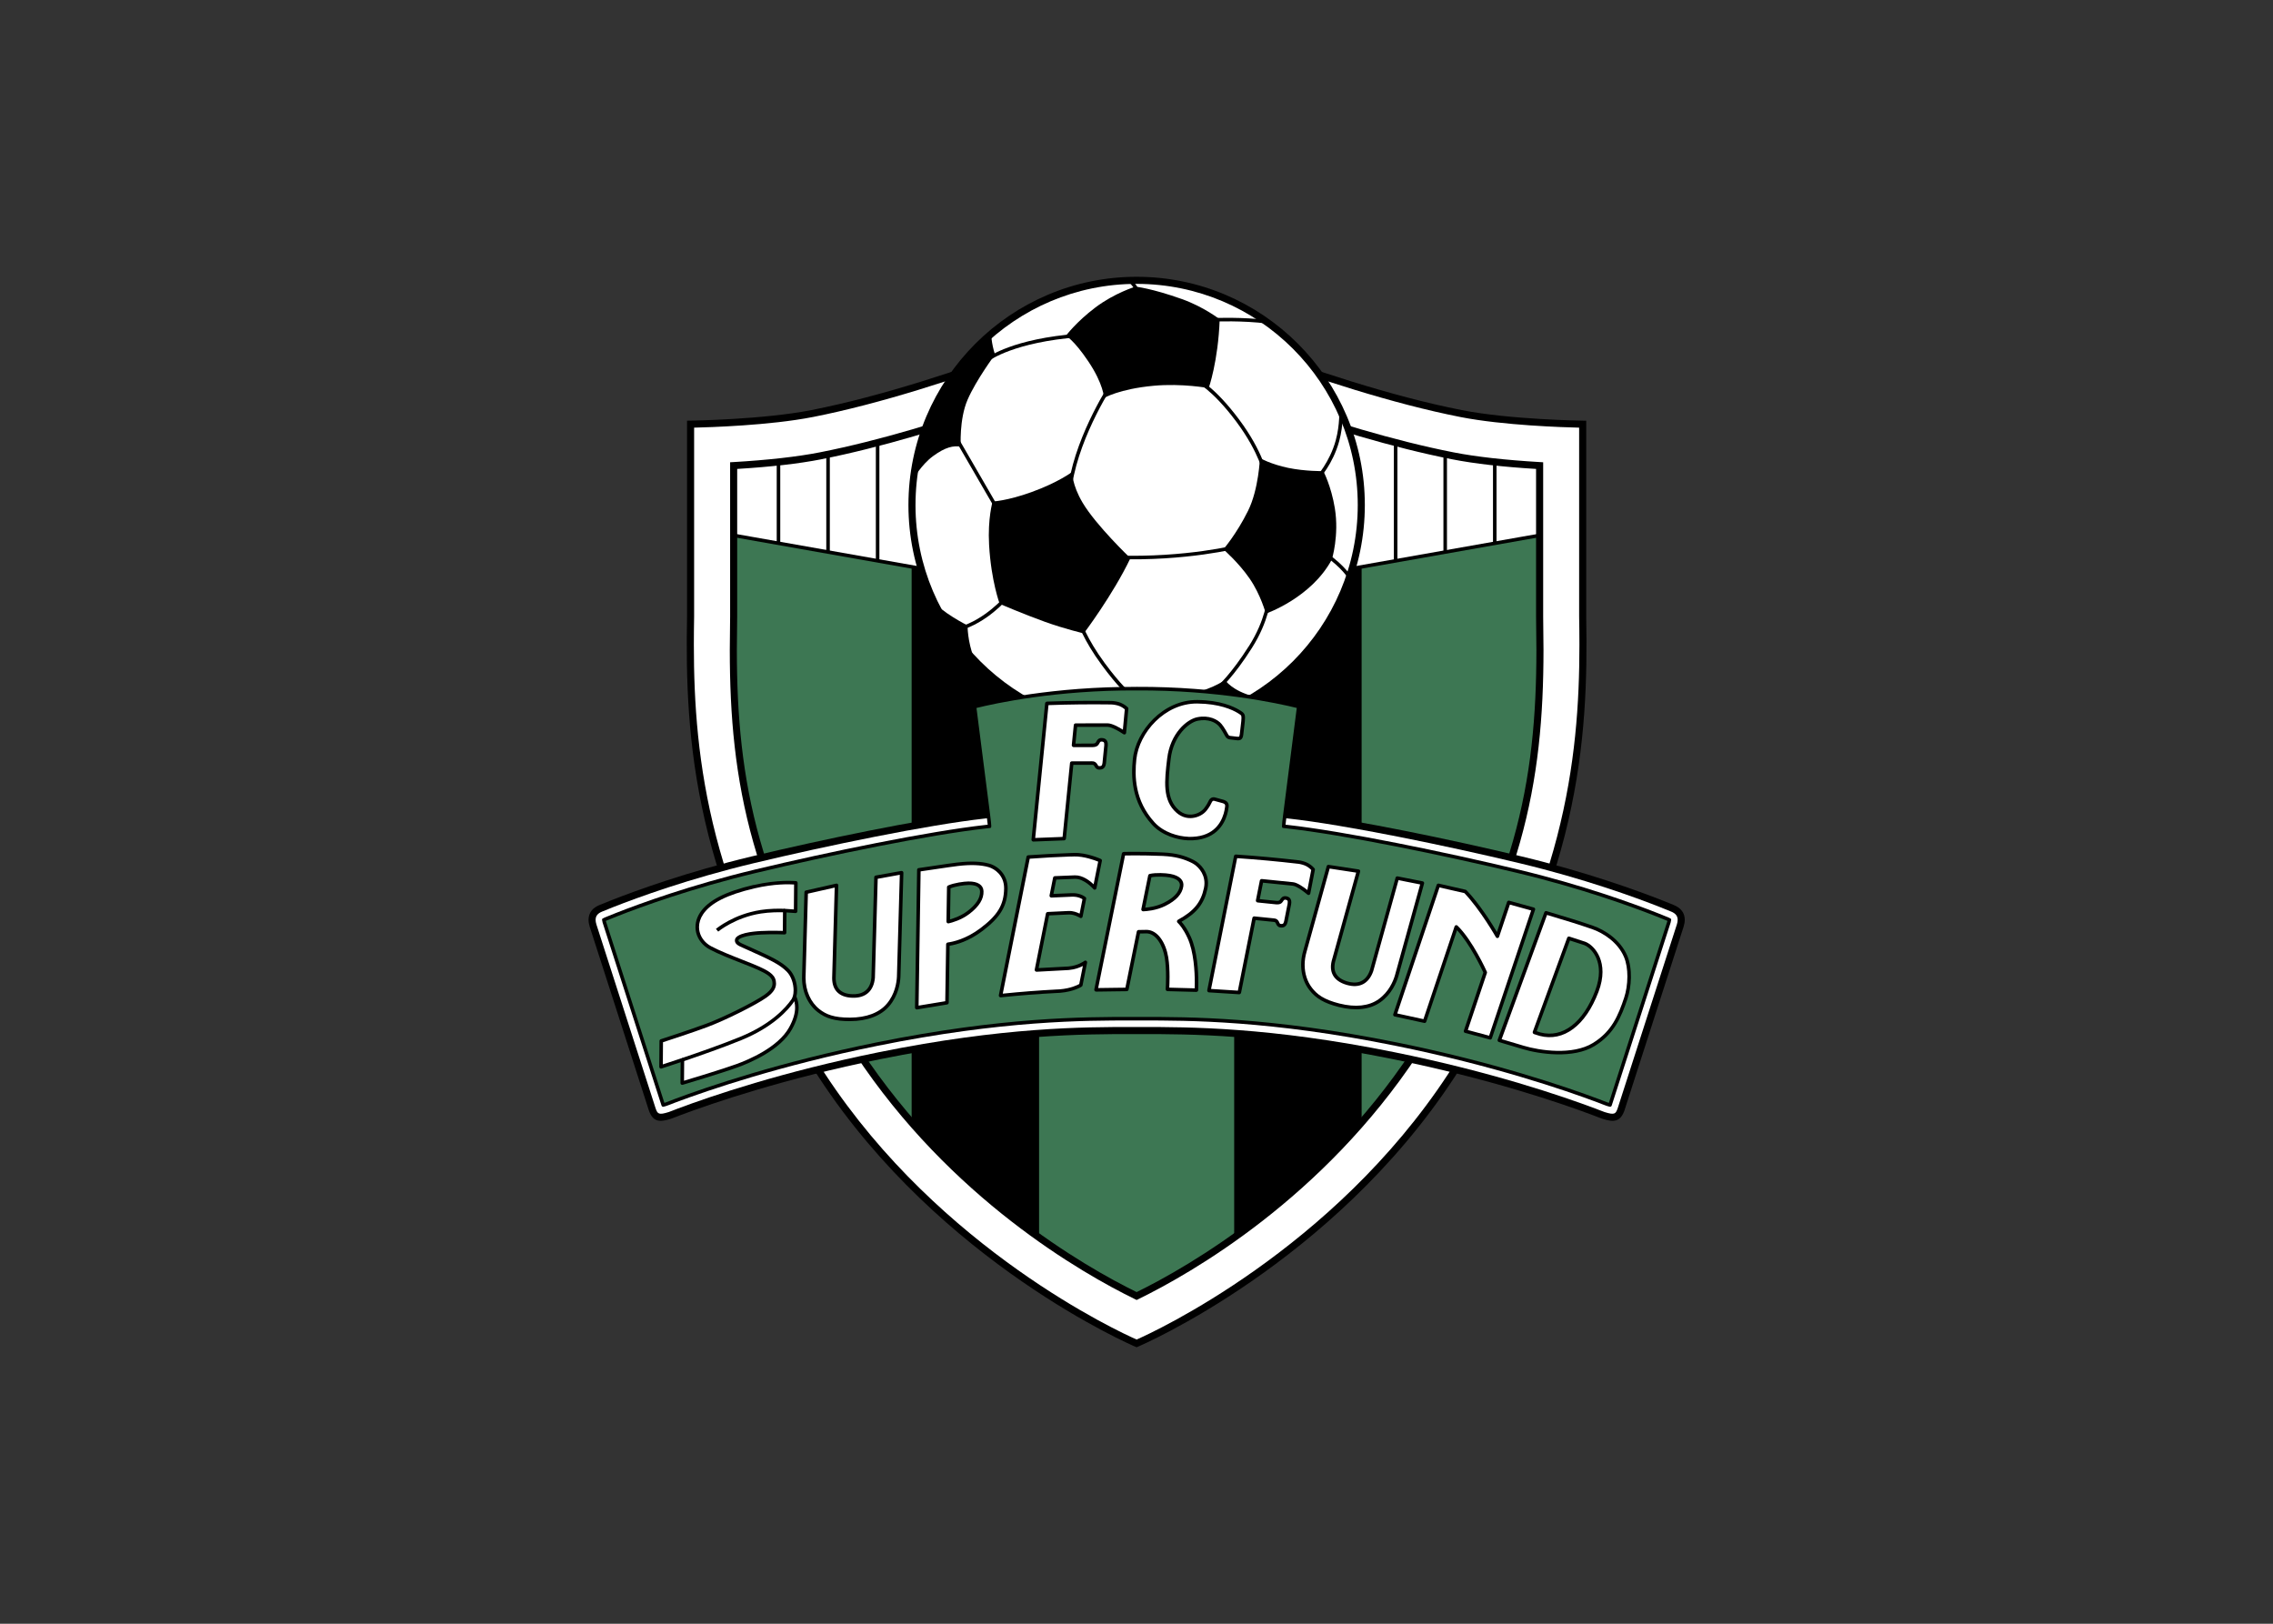<svg clip-rule="evenodd" fill-rule="evenodd" stroke-linejoin="round" stroke-miterlimit="2" viewBox="0 0 560 400" xmlns="http://www.w3.org/2000/svg"><rect x="0" y="0" width="560" height="400" fill="#333333" stroke="none"/><g transform="matrix(.879 0 0 .879 144.995 68.186)"><path d="m241.827 223.879c34.194-52.169 37.484-91.947 36.822-128.658v-53.914s-20.248-.258-34.065-2.977c-40.353-7.937-90.956-30.502-90.956-30.502s-50.603 22.565-90.954 30.502c-13.818 2.718-34.066 2.977-34.066 2.977v53.912c-.662 36.712 2.627 76.491 36.822 128.658 34.398 52.478 88.2 75.043 88.2 75.043s53.809-22.56 88.209-75.039z" fill="#fff" fill-rule="nonzero"/><path d="m153.218 6.921c-.506.226-50.966 22.611-90.742 30.435-13.569 2.669-33.686 2.955-33.887 2.958l-.979.012v54.892c-.618 34.26 1.68 75.341 36.985 129.208 34.169 52.13 88.104 75.187 88.645 75.414l.384.161.383-.161c.541-.227 54.476-23.284 88.645-75.414 35.305-53.862 37.603-94.944 36.985-129.218v-54.874l-.98-.012c-.201-.003-20.317-.289-33.887-2.958-39.776-7.824-90.238-30.209-90.743-30.435l-.404-.18-.41.179zm-90.356 32.382c38.193-7.512 86.072-28.328 90.762-30.391 4.69 2.063 52.571 22.879 90.764 30.391 12.02 2.364 29.038 2.882 33.266 2.977v52.939c.047 2.587.077 5.213.077 7.88 0 32.39-4.405 70.907-36.737 120.238-32.386 49.408-82.671 72.434-87.367 74.504-4.697-2.07-54.984-25.096-87.37-74.504-32.332-49.329-36.736-87.848-36.736-120.228 0-2.666.03-5.29.076-7.875v-52.957c4.216-.093 21.235-.611 33.254-2.976z" fill-rule="nonzero"/><path d="m153.668 285.628c13.006-6.345 51.02-27.435 78.081-68.403 30.564-46.271 34.917-79.171 34.917-112.678 0-3.027-.036-6.059-.09-9.107l-.003-.217v-42.302c-7.273-.422-16.602-1.222-24.324-2.741-34.208-6.729-74.606-23.212-88.569-29.164l-.055-.015-.057.015c-13.962 5.952-54.362 22.435-88.569 29.164-7.723 1.52-17.052 2.319-24.325 2.741v42.302l-.002.217c-.055 3.048-.09 6.081-.09 9.107 0 33.51 4.352 66.41 34.917 112.678 27.062 40.969 65.074 62.059 78.081 68.403l.045.026.03-.03z" fill="#fff" fill-rule="nonzero"/><path d="m210.417 243.649c-21.018 23.067-56.751 41.978-56.751 41.978s-38.063-19.929-58.789-43.521c-20.727-23.594-34.618-48.73-42.998-69.677-8.379-20.948-10.804-45.202-11.025-61.629-.114-8.492-.331-38.367-.331-38.367l52.699 9.482s4.19 13.561 11.687 22.16 24.585 23.372 47.847 22.931c23.264-.441 38.147-9.922 47.958-21.166 9.813-11.246 13.341-24.145 13.341-24.145l52.589-9.261s.221 25.026 0 34.508c-.221 9.481 0 42.998-13.892 71.662-13.89 28.669-24.26 45.209-42.34 65.049z" fill="#3d7753" fill-rule="nonzero"/><path d="m153.378 20.036-.128.033-.069.029c-15.35 6.544-54.685 22.478-88.369 29.104-6.227 1.225-14.592 2.167-24.19 2.724l-.935.054v43.239l-.092 9.325c0 37.116 5.869 69.004 35.081 113.228 26.799 40.571 63.807 61.593 78.474 68.748l.487.237s.514-.259.518-.26c14.696-7.176 51.655-28.194 78.428-68.726 29.213-44.226 35.081-76.113 35.081-113.228l-.092-9.333v-43.23l-.936-.054c-9.599-.557-17.964-1.499-24.19-2.724-33.684-6.626-73.022-22.56-88.371-29.103l-.312-.133-.39.072zm-88.186 31.113c33.645-6.619 72.813-22.437 88.433-29.084 15.619 6.647 54.788 22.465 88.433 29.084 6.197 1.219 14.117 2.124 23.524 2.698v41.372l.093 9.325c0 36.748-5.813 68.324-34.753 112.138-26.312 39.833-62.537 60.613-77.297 67.862-14.76-7.249-50.985-28.029-77.297-67.862-28.938-43.811-34.752-75.387-34.752-112.138l.093-9.316v-41.38c9.413-.572 17.334-1.477 23.53-2.696z" fill-rule="nonzero"/><circle cx="153.628" cy="63.964" fill="#fff" r="62.97"/><g fill-rule="nonzero"><path d="m89.664 63.964c0 35.269 28.692 63.962 63.962 63.962 35.269 0 63.962-28.693 63.962-63.962 0-35.273-28.689-63.966-63.959-63.966s-63.964 28.693-63.964 63.962zm1.984 0c0-34.174 27.803-61.978 61.978-61.978s61.978 27.804 61.978 61.978c0 34.175-27.803 61.977-61.978 61.977s-61.98-27.801-61.98-61.976z"/><path d="m52.748 51.759v22.914l-.003.177.993.003.002-.178v-22.916z"/><path d="m66.639 49.609v27.065l-.003.273.992.003.003-.274v-27.067z"/><path d="m80.531 46.632v32.5l-.004.392.993.004.003-.394v-32.502z"/><path d="m90.563 237.039v-155.678l2.663.551s4.41 15.655 14.773 25.578c10.363 9.922 18.284 13.119 18.284 13.119v149.168c.01 0-27.352-21.719-35.715-32.739z"/><path d="m40.778 72.989 52.901 9.353-.667-1.127-52.425-9.268z"/><path d="m253.507 51.263v23.242l.01.183.99-.004-.01-.181v-23.24z"/><path d="m239.617 49.443v27.673l1-.004-.01-.277v-27.392z"/><path d="m225.727 46.632v33.061l.99-.003v-33.058z"/><path d="m180.968 269.118v-147.958s11.923-6.064 20.633-16.426c8.71-10.364 12.348-22.822 12.348-22.822l2.739-.551v155.448s-7.7 9.15-15.969 16.647c-8.27 7.49-19.749 15.649-19.749 15.649z"/><path d="m266.667 71.946-52.83 9.341.06.996 52.72-9.32z"/><path d="m176.908 11.908c-.44 11.907-3.09 19.294-3.09 19.294s-7.408-1.399-15.436-.661c-9.592.882-13.892 3.417-13.892 3.417s-.091-3.833-4.41-10.253c-4.079-6.064-6.284-7.167-6.284-7.167s2.867-3.859 8.269-7.938 11.245-5.843 11.245-5.843 4.531.462 13.038 3.5c6.16 2.206 10.55 5.651 10.55 5.651z"/><path d="m175.418 11.55.042.991c.079-.003 7.978-.318 14.799.575l.129-.984c-6.9-.904-14.88-.585-14.97-.582z"/><path d="m151.118 1.161c1.458 1.382 1.872 2.237 1.875 2.246l.901-.414c-.019-.041-.472-1.015-2.095-2.552l-.68.72z"/><path d="m151.878 78.856s-9.574-9.118-13.395-15.545c-3.032-5.099-2.922-8.627-2.922-8.627s-3.833 2.922-11.383 5.65c-6.863 2.48-10.914 2.646-10.914 2.646s-1.415 4.725-.992 12.155c.579 10.17 2.976 16.538 2.976 16.538s7.094 3.023 12.734 5.043c5.54 1.985 10.832 3.225 10.832 3.225s8.19-10.831 13.07-21.085z"/><path d="m104.339 47.601s-.496-7.607 1.902-13.146c2.398-5.541 7.69-12.651 7.69-12.651-1.075-3.308-1.075-5.954-1.075-5.954s-8.269 7.028-14.47 18.108c-6.201 11.079-7.442 22.821-7.442 22.821s2.38-4.155 5.595-6.505c3.577-2.618 5.727-2.977 7.797-2.673z"/><path d="m111.799 22.65.604.788c.067-.051 6.925-5.14 25.037-6.514l-.075-.99c-18.44 1.401-25.269 6.5-25.559 6.716z"/><path d="m102.499 45.201 11.5 19.849.85-.501-11.49-19.84z"/><path d="m134.598 57.94.979.158c2.271-14.11 11.733-28.269 11.829-28.411l-.823-.555c-.1.144-9.68 14.478-11.99 28.808z"/><path d="m208.357 79.187s2.067-6.697.827-14.305c-1.021-6.267-3.225-10.418-3.225-10.418s-5.044.083-9.84-.91c-4.795-.993-7.937-2.729-7.937-2.729s-.328 8.684-3.308 14.719c-3.225 6.532-6.945 10.832-6.945 10.832s4.217 3.638 7.359 8.186 4.548 9.84 4.548 9.84 12.739-4.382 18.529-15.215z"/><path d="m147.838 78.113-.033.992c19.853.656 34.232-3.038 34.375-3.076l-.251-.96c-.14.037-14.39 3.695-34.09 3.044z"/><path d="m206.577 78.352c4.634 3.276 6.374 6.184 6.39 6.212l.857-.5c-.073-.125-1.846-3.109-6.675-6.522l-.58.81z"/><path d="m210.417 37.044c.003.043.228 4.36-.977 8.772-1.681 6.164-5.467 10.251-5.505 10.292l.723.68c.163-.172 3.991-4.298 5.74-10.711 1.247-4.573 1.02-8.906 1.009-9.089z"/><path d="m170.118 29.37c.045.02 4.621 2.083 11.458 11.251 6.568 8.811 7.753 15.188 7.764 15.252l.978-.171c-.047-.267-1.221-6.654-7.946-15.674-7.027-9.424-11.667-11.486-11.861-11.569l-.39.911z"/><path d="m108.059 106.971c-1.901-4.961-1.819-9.261-1.819-9.261s-7.607-3.804-9.923-7.194 4.052 6.946 6.533 10.749c2.48 3.81 5.21 5.71 5.21 5.71z"/><path d="m103.869 98.141.265.956c7.502-2.084 13.154-8.643 13.391-8.921l-.755-.644c-.06.066-5.699 6.608-12.909 8.609z"/><path d="m135.998 124.5s4.499-1.891 7.524-3.886c3.886-2.563 5.871-5.706 5.871-5.706s7.276 2.732 16.951 2.15c6.863-.414 12.072-4.052 12.072-4.052s1.819 2.977 8.104 4.63c6.284 1.653-11.907 7.773-25.22 8.93-13.3 1.16-25.29-2.06-25.29-2.06z"/><path d="m185.108 103.481c-5.019 7.932-8.798 11.268-8.837 11.301l.652.749c.157-.137 3.917-3.448 9.023-11.519 4.807-7.597 5.268-13.702 5.285-13.958l-.989-.067c.01.06-.45 6.124-5.12 13.495z"/><path d="m137.098 96.776c.059.196 1.491 4.879 6.773 12.06 4.57 6.212 7.329 8.51 7.444 8.604l.63-.766c-.027-.022-2.791-2.333-7.274-8.427-5.168-7.025-6.608-11.709-6.622-11.755l-.95.29z"/><path d="m111.969 149.71s-.427.055-2.007.251c-.493.058-.995.119-1.507.184-16.523 2.079-42.952 7.563-62.661 12.284-18.189 4.357-32.62 9.626-39.602 12.378l-3.063 1.234c-2.054.82-3.123 2.26-3.123 4.16 0 .597.105 1.238.318 1.921l16.617 51.608c1.156 3.173 3.05 3.233 6.145 2.249l1.55-.581 1.016-.398c9.462-3.549 29.329-10.312 56.074-15.726 34.839-7.054 57.345-7.043 70.791-7.037h2.227c13.447-.006 35.952-.017 70.792 7.037 26.745 5.414 46.61 12.177 56.073 15.726l1.016.398 1.551.581c3.095.984 4.988.924 6.145-2.249l16.617-51.608c.213-.683.318-1.324.318-1.921 0-1.902-1.069-3.347-3.127-4.156l-3.063-1.234c-6.982-2.752-21.413-8.021-39.603-12.378-19.708-4.722-46.137-10.205-62.66-12.284-.513-.064-1.015-.126-1.507-.184-1.579-.196-2.008-.251-2.008-.251h-83.321z"/><path d="m112.239 151.7c-.437.062-.915.096-1.057.112-16.169 1.796-44.259 7.595-64.926 12.546-18.071 4.329-32.403 9.562-39.337 12.294l-3.063 1.234c-1.264.497-1.87 1.239-1.87 2.333 0 .387.076.818.226 1.298l16.602 51.565c.55 1.508.834 1.902 3.666 1.001l1.415-.531 1.058-.414c9.517-3.57 29.496-10.371 56.376-15.813 35.034-7.093 57.665-7.083 71.186-7.076h2.227c13.521-.007 36.15-.017 71.186 7.076 26.88 5.442 46.858 12.243 56.376 15.813l1.058.414 1.414.531c2.833.901 3.116.507 3.666-1.001l16.603-51.565c.15-.479.226-.911.226-1.298 0-1.094-.606-1.836-1.87-2.333l-3.063-1.234c-6.935-2.732-21.266-7.965-39.338-12.294-20.665-4.951-48.756-10.75-64.925-12.546-.143-.017-.62-.051-1.057-.112h-82.781z" fill="#fff"/><path d="m152.508 207.929c-13.61-.006-36.385-.016-71.645 7.122-27.038 5.475-47.148 12.321-56.729 15.915l-1.089.426s-1.188.446-1.314.493c-.346.109-.595.179-.8.231-.161-.501-16.521-51.312-16.521-51.312-.093-.299-.11-.476-.113-.565.053-.04.153-.105.401-.203l3.08-1.241c6.861-2.704 21.076-7.893 39.011-12.189 20.598-4.935 48.574-10.712 64.642-12.497.263-.03.614-.062.991-.11.033-.004-.372-3.303-.372-3.303s-3.65-28.597-3.859-30.229c3.455-.872 21.175-5.146 45.462-5.037h-.064c24.286-.109 42.007 4.165 45.462 5.037-.209 1.631-3.858 30.229-3.858 30.229s-.405 3.299-.373 3.303c.378.049.729.08.991.11 16.069 1.785 44.044 7.563 64.642 12.497 17.937 4.297 32.151 9.485 39.012 12.189l3.08 1.241c.249.098.348.163.4.203-.002.09-.02.267-.112.565 0 0-16.359 50.811-16.521 51.312-.205-.053-.454-.122-.8-.231-.126-.047-1.314-.493-1.314-.493l-1.088-.426c-9.582-3.594-29.692-10.44-56.729-15.915-35.26-7.138-58.035-7.128-71.645-7.122z" fill="#3d7753"/><path d="m153.588 114.93c-23.243-.105-40.717 3.84-45.518 5.052-.222.056-.375.256-.375.48 0 .021.001.042.004.063l3.859 30.228c.129 1.049.264 2.191.329 2.802-.097.011-.512.056-.512.056-16.088 1.787-44.089 7.569-64.702 12.508-17.963 4.304-32.194 9.497-39.078 12.21l-3.083 1.243-.515.268c-.195.102-.238.194-.197.41l.135.698c.001.004 16.522 51.315 16.522 51.315.082.255.337.403.595.329l.827-.239c.024-.008 1.338-.501 1.338-.501l1.096-.429c9.561-3.586 29.643-10.422 56.647-15.89 35.211-7.129 57.956-7.119 71.545-7.113h2.228c13.59-.006 36.335-.016 71.547 7.113 27.001 5.466 47.084 12.304 56.653 15.892l1.082.424c.006.003 1.321.496 1.321.496.024.008.851.247.851.247.258.074.514-.074.596-.329l16.521-51.312c.001-.004.136-.705.136-.705.01-.049.014-.091.014-.128 0-.13-.06-.201-.211-.279l-.518-.27-3.076-1.239c-6.886-2.715-21.115-7.908-39.082-12.212-20.612-4.938-48.614-10.721-64.701-12.508 0 0-.415-.045-.512-.056.065-.61.201-1.754.33-2.805l3.858-30.226c.002-.021.004-.042.004-.063 0-.224-.152-.424-.375-.48-4.8-1.22-22.279-5.16-45.589-5.06zm44.919 5.91c-.108.852-3.802 29.789-3.802 29.789-.227 1.843-.343 2.789-.343 3.282 0 .521.129.539.395.575.004 0 .722.082.722.082l.281.03c16.047 1.782 43.998 7.556 64.582 12.486 17.907 4.29 32.087 9.466 38.944 12.169l3.077 1.239c.001 0 .024.012.03.015-.014.065-.03.146-.03.146s-14.777 45.899-16.372 50.85c-.158-.046-.325-.094-.325-.094 0-.002-1.289-.484-1.289-.484l-1.082-.425c-9.604-3.601-29.743-10.457-56.812-15.938-35.309-7.148-58.116-7.139-71.743-7.133h-2.227c-13.627-.006-36.435-.016-71.744 7.133-27.072 5.48-47.21 12.337-56.805 15.936l-1.096.429c.006-.002-1.307.49-1.307.49-.002 0-.145.041-.302.086-.29-.899-16.373-50.853-16.373-50.853s-.016-.079-.029-.142c.005-.002.027-.013.027-.013l3.083-1.243c6.855-2.701 21.037-7.878 38.941-12.167 20.583-4.931 48.535-10.704 64.581-12.486l.282-.03.717-.082c.269-.036.398-.054.398-.577 0-.495-.116-1.44-.341-3.277 0-.003-3.335-26.126-3.804-29.792 5.275-1.305 22.312-5.019 44.912-4.917 22.55-.11 39.579 3.61 44.859 4.91z"/><path d="m193.107 181.02c-.244-.51-.524-.683-1.027-.717-1.835-.2-3.665-.385-5.488-.555l-.032-.001-4.145 20.774-.013.065c-2.999-.232-5.837-.409-8.52-.541l.016-.041 7.501-37.602.037-.002c5.364.358 11.233.876 17.617 1.621.584.068 1.688.347 2.418.754 1.035.577 1.631 1.322 1.631 1.322l-1.29 6.668s-2.809-2.429-4.364-2.605c-2.937-.334-5.859-.632-8.763-.892l-.036.003-1.112 5.573.04.013c1.727.164 3.46.341 5.197.53.975.076 1.242-.239 1.455-.573.213-.333.478-.805 1.129-.73.875.102 1.279.563 1.073 1.716l-.975 4.892c-.274 1.251-.951 1.231-1.575 1.156-.34-.04-.64-.35-.79-.83z" fill="#fff"/><path d="m180.918 162.31-7.501 37.602c-.028.14.002.305.089.419.087.113.216.204.357.214l8.505.54c.248.016.489-.221.538-.464 0 0 3.89-19.492 4.058-20.335.706.072 5.067.513 5.067.513.339.023.466.086.634.438-.011-.022-.02-.046-.026-.069.203.662.658 1.113 1.19 1.177.518.062 1.733.208 2.117-1.543l.977-4.901c.132-.736.052-1.281-.241-1.676-.266-.355-.678-.562-1.262-.629-.932-.106-1.351.556-1.575.911-.167.262-.285.448-1.027.39 0 0-3.409-.348-4.684-.478.158-.789.787-3.945.92-4.61.74.075 8.344.849 8.344.849 1.149.131 3.347 1.841 4.095 2.487.135.116.32.152.488.094.167-.058.29-.2.323-.374l1.291-6.669c.028-.143-.009-.288-.1-.404-.027-.033-.669-.827-1.776-1.445-.843-.469-2.044-.748-2.603-.813-5.922-.69-11.857-1.236-17.642-1.623-.26-.02-.51.15-.56.4zm.88.62c5.645.384 11.424.913 17.195 1.587.519.061 1.556.316 2.234.695.662.369 1.12.808 1.338 1.038-.077.396-.852 4.401-1.085 5.607-.964-.762-2.748-2.047-3.979-2.187l-8.774-.893c-.255-.026-.518.148-.567.398l-1.112 5.574c-.027.137.025.285.109.397.083.113.231.191.37.206l5.189.529c1.19.093 1.629-.329 1.928-.8.252-.397.371-.536.653-.504.442.051.546.19.58.236.117.159.14.47.063.898l-.974 4.883c-.188.861-.505.823-1.028.761-.086-.011-.258-.149-.359-.482-.007-.024-.016-.047-.026-.069-.313-.651-.745-.949-1.442-.997.018.002-5.476-.554-5.476-.554-.254-.025-.515.146-.564.396 0 0-3.935 19.719-4.073 20.414-.735-.047-6.56-.416-7.512-.477.21-1.02 7.16-35.869 7.32-36.689z"/><path d="m142.198 136.88c-.298-.481-.599-.625-1.113-.607-1.88-.011-3.753-.007-5.616.012l-.033.001-2.112 21.096-.007.066c-3.061.076-5.953.192-8.684.338l.012-.044 3.822-38.182.037-.006c5.47-.194 11.469-.281 18.01-.196.597.008 1.744.172 2.525.503 1.106.467 1.784 1.147 1.784 1.147l-.637 6.768s-3.088-2.128-4.682-2.145c-3.009-.031-6-.027-8.966.013l-.037.005-.567 5.659.042.009c1.765-.014 3.538-.017 5.318-.005.995-.025 1.235-.366 1.417-.72s.403-.85 1.069-.842c.897.01 1.353.429 1.261 1.595l-.498 4.969c-.152 1.272-.839 1.322-1.479 1.312-.32-.02-.65-.3-.85-.76z" fill="#fff"/><path d="m128.488 119.06c-.248.009-.488.206-.513.453l-3.823 38.182c-.015.143.031.306.13.411.098.104.234.182.378.177l8.67-.337c.248-.009.463-.267.487-.513 0 0 1.983-19.8 2.068-20.652.707-.001 5.197-.011 5.197-.011.351-.012.487.039.694.373-.013-.021-.024-.044-.035-.066.272.638.776 1.039 1.316 1.047.528.009 1.767.03 1.979-1.749l.498-4.978c.059-.743-.075-1.275-.407-1.638-.303-.332-.742-.497-1.342-.503-.945-.011-1.301.689-1.493 1.064-.143.279-.245.479-1.012.498h-.002c-.103 0-3.518.003-4.797.005.081-.804.402-4.009.469-4.682.74-.001 8.549-.012 8.549-.012 1.181.012 3.581 1.489 4.405 2.057.145.1.332.115.491.041.16-.075.268-.228.284-.403l.637-6.767c.014-.147-.039-.292-.143-.397-.03-.03-.76-.755-1.942-1.254-.899-.38-2.141-.534-2.711-.542-6.11-.08-12.18-.02-18.07.19zm18.02.8c.517.007 1.617.158 2.338.463.708.299 1.216.689 1.46.896-.038.408-.422 4.486-.536 5.697-1.048-.657-2.996-1.763-4.26-1.776l-8.978.013c-.254 0-.499.198-.523.452l-.567 5.66c-.014.14.054.283.148.387s.251.167.391.167l5.311-.006c1.207-.03 1.606-.493 1.861-.989.216-.424.323-.576.622-.572.307.003.515.063.621.18.133.146.185.45.151.88l-.497 4.958c-.105.879-.433.874-.977.865-.093-.001-.282-.121-.42-.444-.01-.023-.021-.045-.034-.066-.381-.614-.844-.866-1.551-.842-.003 0-5.604.011-5.604.011-.254 0-.496.195-.521.448 0 0-2.006 20.034-2.076 20.733-.735.029-6.712.26-7.675.298.102-1.011 3.644-36.399 3.727-37.228 5.76-.21 11.67-.27 17.6-.19z"/><path d="m202.407 199.589c-2.317-2.993-2.647-7.063-1.646-10.495l6.605-23.798 8.421 1.284-6.86 24.719c-1.171 3.795.679 5.805 3.693 6.677 2.958.856 5.605.057 6.852-3.517l7.198-25.936 7.04 1.392-7.229 26.049c-.748 2.506-2.313 5.158-4.787 6.92-2.671 1.901-6.464 2.504-11.312 1.28-4.25-1.07-6.34-2.49-7.96-4.57z" fill="#fff"/><path d="m206.897 165.16-6.605 23.799c-1.154 3.951-.508 8.04 1.731 10.931 1.827 2.36 4.217 3.737 8.245 4.753 4.739 1.196 8.793.727 11.721-1.356 3.128-2.228 4.46-5.457 4.977-7.184l7.231-26.059c.037-.133.018-.275-.056-.393-.072-.117-.19-.199-.326-.226l-7.041-1.392c-.255-.051-.505.104-.573.354l-7.198 25.936c-1.303 3.731-4.11 3.788-6.235 3.173-1.611-.466-2.709-1.222-3.262-2.246-.537-.994-.569-2.275-.096-3.808l6.863-24.732c.038-.136.017-.283-.061-.402s-.202-.199-.342-.221l-8.421-1.284c-.26-.04-.5.12-.56.36zm3.61 38.519c-4.433-1.118-6.285-2.566-7.704-4.398-1.371-1.771-2.085-4.043-2.085-6.45 0-1.184.173-2.398.523-3.603 0 0 6.263-22.562 6.49-23.379.729.111 6.521.994 7.432 1.133-.286 1.031-6.71 24.18-6.71 24.18-.25.807-.374 1.563-.374 2.264 0 .85.183 1.617.549 2.295.684 1.267 1.981 2.185 3.858 2.728 3.587 1.038 6.235-.321 7.457-3.83 0 0 6.848-24.667 7.085-25.523.728.144 5.229 1.034 6.065 1.199-.275.991-7.087 25.532-7.087 25.532-.477 1.596-1.712 4.595-4.598 6.649-2.68 1.91-6.45 2.32-10.9 1.2z"/><path d="m115.478 201.459 7.759-38.826.008-.022c4.339-.304 8.285-.496 11.841-.622.356-.014.708-.027 1.055-.036 3.411-.086 7.269 1.646 7.269 1.646l-1.539 7.671s-2.649-3.113-5.552-3.035c-1.801.058-3.665.131-5.602.225l-.026.008-1.002 5.015.043-.004c1.949-.102 3.823-.183 5.632-.246.914-.037 1.614.063 2.36.318.736.25 1.269.667 1.269.667l-.99 5.01s-1.679-1.096-3.404-1.008c-.202.008-.405.016-.608.024-1.68.066-3.416.149-5.216.25l-.085.019-3.148 15.749.044-.002c2.962-.204 5.941-.363 8.986-.484 2.92-.258 4.69-1.657 4.69-1.657l-1.276 6.383s-2.014 1.348-5.855 1.671c-.268.022-.539.026-.811.04-4.687.24-9.932.617-15.78 1.226l-.05.02z" fill="#fff"/><path d="m136.128 161.46-1.061.036c-4.026.143-7.905.347-11.857.623-.224.016-.417.201-.46.421l-7.758 38.826c-.031.154.042.305.148.422.105.116.289.166.445.149 5.312-.553 10.464-.952 15.753-1.223l.27-.011.558-.03c3.924-.33 6.003-1.695 6.089-1.754.109-.072.185-.186.211-.313l1.276-6.384c.04-.203-.05-.411-.227-.519-.177-.109-.403-.097-.566.031-.017.014-1.705 1.313-4.428 1.553.017-.002-6.381.344-8.375.451.226-1.127 2.816-14.09 2.95-14.757.534-.025 4.907-.236 4.907-.236.002 0 .608-.023.608-.023 1.543-.079 3.098.917 3.114.927.138.09.312.105.463.041.152-.063.262-.198.294-.359l.997-5.015c.037-.184-.034-.372-.182-.487-.024-.02-.608-.472-1.415-.746-.818-.279-1.578-.383-2.539-.345 0 0-3.624.159-5.044.221.175-.874.691-3.459.802-4.016.632-.026 5.232-.21 5.232-.21 2.625-.07 5.134 2.831 5.159 2.86.124.145.318.206.502.158s.324-.196.361-.382l1.539-7.671c.045-.227-.072-.455-.283-.551-.15-.07-3.99-1.78-7.48-1.69zm-1.02 1.03 1.051-.037c2.691-.066 5.698 1.051 6.689 1.453-.126.627-1.005 5.006-1.274 6.349-1.009-.963-3.029-2.571-5.264-2.512-.003 0-5.612.226-5.612.226-.229.009-.444.182-.489.406l-1.001 5.015c-.03.148.034.302.133.418.099.115.27.176.422.17l5.624-.245c.834-.034 1.485.054 2.182.292.373.127.676.298.878.425-.097.485-.616 3.097-.8 4.024-.688-.342-1.857-.803-3.075-.74.006 0-.151.006-.151.006l-.454.019-5.222.249c-.028.002-.051.006-.079.012l-.085.019c-.192.042-.341.194-.379.387l-3.148 15.75c-.03.149.037.305.137.42.1.116.274.178.427.17l8.972-.483c1.768-.156 3.113-.698 3.963-1.142-.291 1.452-.944 4.724-1.011 5.056-.523.299-2.379 1.234-5.454 1.492l-.512.027-.282.012c-5.102.261-10.082.649-15.192 1.172.254-1.274 7.42-37.131 7.556-37.81 3.78-.29 7.53-.49 11.42-.62z"/><path d="m92.677 166.19c2.763-.438 5.439-.832 8.029-1.185.674-.093 2.55-.348 2.777-.374 3.72-.442 6.611-.305 8.814.344 2.044.603 4.764 2.701 4.681 6.559-.104 4.854-2.178 7.855-6.738 11.328-4.153 3.165-7.889 3.979-9.479 4.188l-.035.01-.249 16.387-.024.004c-2.704.413-5.507.874-8.412 1.39l-.033.012.586-38.655h.087zm8.182 14.53c.841-.191 3.434-.886 5.646-2.577 2.682-2.053 3.796-3.976 3.718-5.938-.079-1.964-2.303-2.265-3.71-2.248-1.285.017-3.92.378-5.516 1.077l-.026.007-.147 9.688.04-.01z" fill="#fff"/><path d="m103.419 164.14-2.786.374s-7.972 1.177-8.017 1.184c-.021.002-.067.006-.067.006-.255.02-.454.23-.458.486 0 0-.586 38.659-.586 38.661 0 .146.082.277.191.371.112.097.279.132.424.107l8.401-1.388c.237-.039.441-.247.445-.486 0 0 .23-15.192.242-15.975 1.946-.309 5.436-1.259 9.326-4.224 4.952-3.772 6.832-6.947 6.934-11.712.001-.06.002-.119.002-.178 0-3.717-2.513-6.123-5.039-6.868-2.32-.67-5.26-.79-9-.35zm-2.65 1.36 2.768-.373c3.547-.422 6.445-.313 8.617.326 1.621.478 4.327 2.257 4.327 5.913 0 .053 0 .105-.002.16-.095 4.472-1.807 7.336-6.543 10.944-4.115 3.135-7.835 3.905-9.243 4.091-.244.031-.463.247-.467.493 0 0-.23 15.185-.242 15.973-.662.108-6.547 1.082-7.474 1.235.017-1.15.558-36.806.57-37.628.594-.09 7.676-1.13 7.676-1.13z"/><path d="m106.499 169.46c-1.312.017-4.033.384-5.709 1.119-.178.077-.32.26-.323.453l-.147 9.688c-.002.152.083.294.201.39.119.097.292.129.44.095 1.007-.23 3.59-.949 5.837-2.667 2.72-2.08 4-4.159 3.913-6.353-.07-1.76-1.6-2.75-4.21-2.72zm.02.99c1.43-.018 3.148.276 3.208 1.771.002.056.003.11.003.165 0 1.791-1.156 3.546-3.527 5.359-1.762 1.348-3.787 2.037-4.873 2.339.017-1.087.123-8.084.132-8.689 1.5-.58 3.84-.93 5.06-.94z"/><path d="m150.888 199.719c-.388.006-.77.011-1.145.015l-2.183.026h.003c-1.643.019-3.42.04-5.335.075l.013-.048 7.729-38.106.078.001c4.684-.056 8.782.042 11.112.15 3.742.176 6.239 1.021 8.283 2.077 1.897.983 4.325 3.702 3.535 7.475-.917 4.368-3.184 6.878-7.529 9.231l-.049.021c.627.598 1.785 1.938 2.959 4.517 2.326 5.112 2.09 13.17 2.017 14.774l-.045-.009c-2.883-.116-5.574-.183-8.084-.217l.005-.048c.068-1.105.29-5.54-.258-8.867-.631-3.828-2.755-7.376-5.807-7.272l-.198.01c-.671.018-1.32.026-1.828.031l-.011.043-3.258 16.058.02.08zm4.57-22.389c.86-.025 3.535-.214 6.02-1.454 3.014-1.502 4.462-3.179 4.746-5.123.286-1.943-1.844-2.663-3.229-2.914-1.266-.23-3.921-.38-5.616.004l-.026.003-1.928 9.485.04-.01z" fill="#fff"/><path d="m150.048 161.19c-.239-.004-.511.161-.558.396l-7.73 38.106c-.03.147.004.324.099.439.096.115.233.205.384.203l5.331-.075 3.325-.041c.234-.002.44-.23.486-.46 0 0 3.051-15.041 3.188-15.71.488-.007 1.436-.024 1.436-.024l.212-.011c2.84-.096 4.735 3.488 5.291 6.857.549 3.336.307 7.88.252 8.757-.009.134.039.291.13.39s.22.182.354.186l8.07.216c.271.007.549-.194.561-.465.018-.371.044-1.101.044-2.067 0-3.183-.283-8.934-2.105-12.936-.979-2.152-1.945-3.448-2.616-4.193 4.32-2.452 6.394-5.09 7.27-9.269.111-.529.163-1.044.163-1.541 0-3.029-1.912-5.418-3.955-6.476-2.553-1.319-5.17-1.977-8.487-2.132-2.35-.13-6.5-.23-11.14-.17zm11.09 1.14c3.167.148 5.658.771 8.077 2.021 1.289.668 3.422 2.606 3.422 5.572 0 .432-.045.886-.145 1.36-.843 4.022-2.884 6.517-7.279 8.896-.14.076-.259.225-.28.382-.004.029-.005.06-.005.091 0 .128.038.256.131.345.569.543 1.696 1.831 2.849 4.362 1.743 3.829 2.016 9.395 2.016 12.498 0 .663-.013 1.156-.025 1.555-.753-.02-6.27-.168-7.124-.19.035-.695.079-1.77.079-3.028 0-1.715-.081-3.738-.368-5.486-.645-3.91-2.847-7.805-6.313-7.687l-.209.011c-.004 0-1.807.03-1.807.03-.232.005-.445.211-.492.439 0 0-3.063 15.097-3.191 15.729-.287.003-2.92.036-2.92.036s-3.328.046-4.714.065c.217-1.067 7.381-36.389 7.537-37.153 4.46-.06 8.46.04 10.73.14z"/><path d="m157.268 167.36c-.19.043-.364.196-.403.387l-1.928 9.486c-.031.148.026.302.124.418.098.115.26.181.411.176.8-.024 3.612-.201 6.227-1.506 3.058-1.524 4.698-3.321 5.016-5.495.256-1.742-1.068-3.009-3.632-3.476-1.3-.25-4.04-.4-5.82 0zm5.63.97c1.091.197 2.848.73 2.848 2.102 0 .081-.006.166-.019.252-.268 1.829-1.731 3.383-4.478 4.752-1.993.995-4.104 1.281-5.218 1.367.215-1.058 1.61-7.922 1.73-8.514 1.59-.29 3.95-.18 5.14.04z"/><path d="m61.01 172.48-.661 23.409c-.148 3.577 1.147 7.443 4.112 9.77 2.065 1.621 4.435 2.473 8.83 2.456 4.994-.02 8.527-1.546 10.662-4.054 1.977-2.322 2.858-5.285 2.983-7.902l.823-29.157-7.186 1.287-.794 28.154c-.351 3.775-2.728 5.209-5.799 5.113-3.133-.097-5.409-1.587-5.183-5.557l.718-25.449-8.505 1.92z" fill="#fff"/><path d="m87.67 166.51-7.186 1.288c-.231.041-.402.239-.408.474l-.794 28.154c-.368 3.946-3.079 4.701-5.288 4.632-1.671-.052-2.914-.51-3.694-1.361-.76-.83-1.1-2.065-1.008-3.671l.719-25.464c.004-.152-.063-.299-.181-.396-.119-.098-.275-.135-.425-.101l-8.504 1.924c-.221.05-.38.243-.386.47l-.661 23.414c-.171 4.121 1.437 7.928 4.302 10.175 2.337 1.835 4.985 2.577 9.138 2.561 4.883-.019 8.7-1.479 11.038-4.227 2.497-2.935 3.015-6.398 3.101-8.201l.823-29.167c.004-.148-.059-.293-.172-.391-.115-.08-.267-.12-.414-.1zm-.425 1.09c-.033 1.17-.806 28.547-.806 28.547-.08 1.667-.558 4.886-2.865 7.596-2.145 2.52-5.701 3.86-10.286 3.879-4.566.017-6.708-.927-8.521-2.35-2.486-1.95-3.934-5.211-3.934-8.803 0-.185.004-.37.011-.557 0 0 .63-22.292.65-23.036.634-.144 6.485-1.467 7.505-1.698-.034 1.215-.701 24.81-.701 24.81-.01.188-.016.37-.016.549 0 1.612.431 2.903 1.284 3.835.968 1.057 2.447 1.623 4.396 1.684 3.724.115 5.964-1.861 6.308-5.563 0 0 .763-27 .785-27.783.648-.13 5.241-.95 6.19-1.12z"/><path d="m26.28 219.459c-3.515 1.185-5.957 1.962-5.957 1.962l.06-7.261s8.065-2.612 12.851-4.39c4.787-1.779 13.38-6.049 16.339-8.139 2.384-1.682 2.639-2.957 2.417-4.263-.28-1.65-2.241-2.618-4.332-3.586-2.735-1.265-9.791-3.718-13.519-5.722-3.49-1.878-4.874-6.027-2.44-9.655 2.433-3.626 7.846-5.883 14.731-7.497 6.884-1.614 11.683-1.052 11.683-1.052l-.066 7.98s-1.227-.149-3.047-.212l.003.064-.05 6.141s-2.934-.156-6.571.021c-3.636.178-6.875.942-6.861 2.135.011.859 1.018 1.188 2.426 1.823 6.272 2.834 9.664 4.241 11.972 6.602 1.871 1.914 2.396 5.28 1.844 7.306l-.007.024c1.211 2.77.638 5.683-1.122 8.869-2.906 5.262-10.29 8.792-15.012 10.502-4.721 1.711-15.356 4.867-15.356 4.867l.053-6.534-.039.02z" fill="#fff"/><path d="m46.317 170.42c-7.983 1.872-12.759 4.32-15.03 7.704-1.191 1.776-1.587 3.806-1.113 5.716.481 1.939 1.84 3.635 3.73 4.652 2.367 1.272 5.951 2.682 9.116 3.924 1.837.724 3.425 1.348 4.43 1.812 2.156.997 3.822 1.867 4.052 3.219.169 1 .137 2.114-2.215 3.774-2.92 2.063-11.412 6.29-16.226 8.078-4.721 1.754-12.751 4.357-12.831 4.384-.204.065-.342.254-.344.468l-.059 7.261c-.001.159.072.311.201.405s.293.121.445.071c0 0 4.35-1.433 5.345-1.761-.009 1.105-.047 5.846-.047 5.847 0 .155.073.303.198.396.125.094.289.124.439.079.107-.032 10.703-3.18 15.384-4.876 3.515-1.273 12.041-4.868 15.277-10.729 1.214-2.199 1.819-4.206 1.819-6.063 0-1.08-.219-2.104-.628-3.091.128-.521.21-1.095.21-1.715 0-2.021-.697-4.383-2.197-5.918-2.183-2.232-5.181-3.582-10.624-6.031l-1.499-.676-.491-.218c-1.076-.474-1.638-.74-1.644-1.159v-.002c0-.462 1.87-1.412 6.389-1.631 3.567-.174 6.492-.023 6.521-.021.135.007.268-.042.366-.135.099-.092.155-.222.156-.356 0 0 .04-4.885.046-5.677.706.049 2.493.172 2.493.172.136.01.284-.036.384-.129.101-.094.17-.223.172-.359l.065-7.98c.002-.253-.187-.467-.438-.496-.198.02-4.963-.51-11.852 1.1zm-12.91 39.809c4.872-1.811 13.482-6.101 16.453-8.197 2.172-1.532 2.694-2.812 2.694-3.955 0-.273-.03-.538-.073-.797-.335-1.974-2.608-3.026-4.613-3.953-1.032-.478-2.632-1.105-4.485-1.834-2.982-1.172-6.693-2.631-9.008-3.874-1.644-.885-2.825-2.35-3.238-4.018-.11-.447-.166-.9-.166-1.356 0-1.217.388-2.447 1.14-3.568 2.123-3.163 6.707-5.479 14.432-7.29 5.574-1.307 9.773-1.166 11.07-1.078-.006.763-.051 6.131-.058 6.992-.745-.051-2.539-.177-2.539-.177-.137-.009-.261.07-.361.163-.1.094-.147.257-.149.394 0 0-.039 4.768-.046 5.627-.98-.034-3.328-.092-6.103.043-2.208.107-7.333.577-7.333 2.621v.015c.013 1.077.994 1.509 2.236 2.055l.482.216 1.5.675c5.333 2.4 8.271 3.723 10.321 5.82 1.303 1.333 1.914 3.452 1.914 5.23 0 .583-.065 1.129-.193 1.599-.013.048-.02.102-.02.156 0 .068.012.139.037.197.401.918.603 1.867.603 2.869 0 1.674-.564 3.495-1.704 5.562-3.074 5.565-11.337 9.04-14.746 10.274-3.997 1.448-12.338 3.964-14.686 4.667.009-1.082.048-5.865.048-5.866 0-.158-.097-.301-.226-.395s-.317-.113-.469-.063c0 0-4.263 1.403-5.296 1.745.009-1.071.045-5.631.051-6.212 1.567-.5 8.337-2.72 12.531-4.28zm24.849-8.5c0 .002.001.003.001.005 0 .035-.005.071-.015.109.009-.04.005-.09.014-.12z"/><path d="m48.17 177.47c-7.484 1.155-12.261 5.118-12.46 5.287l.639.759c.047-.039 4.776-3.954 11.973-5.065 2.458-.38 4.979-.395 6.662-.339l.032-.992c-1.725-.07-4.312-.05-6.846.34z"/><path d="m56.91 202.439c-1.675 2.432-5.782 7.04-14.462 10.586-5.185 2.117-11.718 4.4-16.287 5.942l.317.94c4.582-1.547 11.136-3.837 16.345-5.964 8.919-3.644 13.167-8.419 14.905-10.941.257-.372.453-.98.506-1.159l-.95-.288c-.11.36-.26.72-.374.88z"/><path d="m243.217 182.19-8.878 26.438-8.319-1.813 12.178-36.267 7.549 1.723c4.596 4.774 8.997 12.55 8.997 12.55l3.186-9.487 6.91 1.912-12.101 36.039-6.93-1.856 5.531-16.474c0 .01-3.89-8.659-8.13-12.759z" fill="#fff"/><path d="m237.727 170.39-12.179 36.266c-.044.134-.03.28.039.403.07.123.188.21.326.239l8.319 1.813c.247.054.495-.087.576-.327 0 0 8.127-24.203 8.617-25.663 3.59 3.839 6.854 10.723 7.38 11.861-.123.364-5.469 16.287-5.469 16.287-.018.051-.025.104-.025.157 0 .082.02.162.06.235.063.12.176.209.308.244l6.931 1.855c.253.068.515-.072.598-.321l12.102-36.039c.043-.128.032-.271-.032-.39-.064-.121-.175-.21-.307-.246l-6.91-1.912c-.254-.07-.519.071-.603.321 0 0-2.288 6.814-2.839 8.454-1.327-2.224-4.872-7.918-8.516-11.703-.067-.069-.153-.118-.247-.141l-7.548-1.723c-.25-.05-.5.09-.58.33zm.8.75c.761.173 6.69 1.527 6.961 1.589 4.464 4.681 8.781 12.268 8.825 12.344.097.171.284.269.479.249.195-.018.36-.149.423-.336 0 0 2.764-8.232 3.036-9.041.729.202 5.147 1.424 5.953 1.647-.32.953-11.5 34.249-11.786 35.1-.725-.194-5.155-1.381-5.97-1.598.316-.942 5.363-15.974 5.363-15.974.018-.051.026-.104.026-.158 0-.068-.015-.139-.044-.202-.16-.358-3.977-8.804-8.23-12.92-.123-.118-.297-.166-.463-.125-.165.04-.298.163-.353.324 0 0-8.462 25.2-8.736 26.017-.727-.158-6.451-1.406-7.344-1.601.33-1.02 11.58-34.499 11.85-35.319z"/><path d="m268.377 178.24c4.91 1.447 9.283 2.804 13.025 4.096 3.041 1.051 7.377 3.678 9.261 8.063 1.491 3.474 1.166 8.51.088 11.741-1.828 5.48-3.779 9.804-8.992 13.01-5.915 3.637-15.46 2.118-19.784.822-2.092-.628-4.309-1.304-6.656-1.982l-.039-.007 13.076-35.709.02-.03zm14.229 22.019c2.929-7.703-.692-12.395-3.378-13.422-1.399-.465-2.888-.95-4.463-1.451l-.008.03-9.647 26.347.052.017c.522.163 1.04.328 1.559.492 7.019 1.81 12.689-3.6 15.889-12.02z" fill="#fff"/><path d="m267.887 178.11-13.076 35.709c-.047.129-.018.275.044.398.062.121.192.218.323.256l5.188 1.54 1.464.44c4.685 1.404 14.207 2.802 20.186-.875 5.547-3.41 7.519-8.225 9.203-13.273 1.071-3.214 1.497-8.369-.104-12.095-1.872-4.361-6.162-7.166-9.554-8.337-3.481-1.202-7.628-2.506-13.048-4.103-.24-.09-.53.08-.62.33zm.79.74c5.181 1.531 9.199 2.795 12.566 3.959 3.19 1.102 7.222 3.726 8.967 7.789.682 1.588.968 3.535.968 5.479 0 2.137-.346 4.269-.894 5.91-1.688 5.056-3.513 9.504-8.783 12.744-5.679 3.491-14.853 2.127-19.381.769l-1.462-.439s-3.947-1.171-4.727-1.402c.33-.96 12.44-34.039 12.73-34.809z"/><path d="m274.296 185.24-9.646 26.347c-.046.127-.013.276.048.398.059.121.192.223.321.263l1.557.492c6.743 1.754 12.903-2.852 16.5-12.31 3.175-8.351-1.097-13.081-3.663-14.062-.021-.008-4.491-1.46-4.491-1.46-.26-.08-.54.08-.63.33zm.77.76c.732.238 4.003 1.302 4.003 1.302 1.66.636 4.136 3.133 4.136 7.486 0 1.533-.308 3.296-1.065 5.289-3.398 8.938-9.118 13.314-15.298 11.709 0 0-.636-.202-1.09-.345.35-.92 9.029-24.639 9.319-25.439z"/><path d="m177.938 147.06-2.36-.647c-.627-.188-1.068.105-1.308.639-.254.561-.677 1.335-1.353 2.197-1.353 1.723-4.902 3.102-7.775.603-3.775-3.28-3.212-8.443-2.451-14.818.763-6.398 4.986-10.511 8.029-11.114 3.042-.604 5.324.517 6.339 1.723.377.45.767 1.042 1.106 1.609.22.366.418.723.581 1.021.228.414.4.788 1.046.888l1.858.215c1.014.143 1.268-.144 1.395-1.209l.411-3.587c.143-1.58.025-1.867-.52-2.275-.181-.134-.402-.278-.66-.436-1.804-1.104-5.485-2.719-11.642-2.775-9.381-.086-16.772 8.362-17.579 16.111-.592 5.687-.085 12.148 5.24 18.006 2.7 2.971 6.932 4.133 9.804 4.222 6.998.217 9.507-3.806 10.405-6.834.23-.781.352-1.497.422-2.055.11-1.03-.47-1.27-1-1.48z" fill="#fff"/><path d="m152.558 135.16c-.5 4.81-.488 11.95 5.367 18.392 2.809 3.09 7.227 4.293 10.155 4.384 7.557.233 10.07-4.403 10.896-7.189.198-.67.342-1.368.438-2.134.18-1.423-.782-1.803-1.299-2.007-.018-.006-.034-.012-.052-.018l-2.36-.647c-.812-.244-1.521.096-1.891.913-.219.484-.62 1.239-1.291 2.095-.737.939-2.073 1.628-3.402 1.755-.927.089-2.313-.052-3.657-1.221-3.624-3.149-3.003-8.356-2.283-14.385.764-6.409 5.006-10.165 7.633-10.686 2.881-.571 4.958.48 5.862 1.555.312.372.669.892 1.062 1.545l.57 1.004c.264.482.55 1.007 1.405 1.14l1.877.218c.44.063.955.086 1.352-.219.387-.298.518-.785.593-1.424l.411-3.589c.145-1.594.068-2.142-.715-2.729-.001 0-.697-.461-.697-.461-1.697-1.038-5.499-2.789-11.896-2.848-9.63-.08-17.26 8.66-18.08 16.57zm15.55 21.78c-2.735-.085-6.853-1.199-9.453-4.06-5.587-6.147-5.594-13-5.113-17.621.778-7.478 7.984-15.75 17.081-15.667 6.159.056 9.778 1.717 11.388 2.702l.622.41c.342.256.457.342.321 1.833l-.409 3.575c-.063.536-.151.706-.212.753-.045.035-.185.083-.62.021l-1.87-.217c-.353-.055-.435-.206-.634-.57-.035-.063-.625-1.101-.625-1.101-.419-.699-.807-1.262-1.153-1.673-1.077-1.282-3.509-2.546-6.814-1.891-2.998.594-7.594 4.568-8.425 11.542-.754 6.309-1.404 11.756 2.618 15.252 1.608 1.397 3.281 1.565 4.401 1.458 1.611-.152 3.179-.969 4.089-2.13.733-.934 1.174-1.766 1.414-2.299.204-.452.475-.439.714-.368 0 0 2.282.628 2.342.644.429.17.673.274.673.729 0 .066-.005.141-.016.223-.089.712-.222 1.359-.404 1.977-.92 3.09-3.38 6.7-9.93 6.5z"/></g></g></svg>